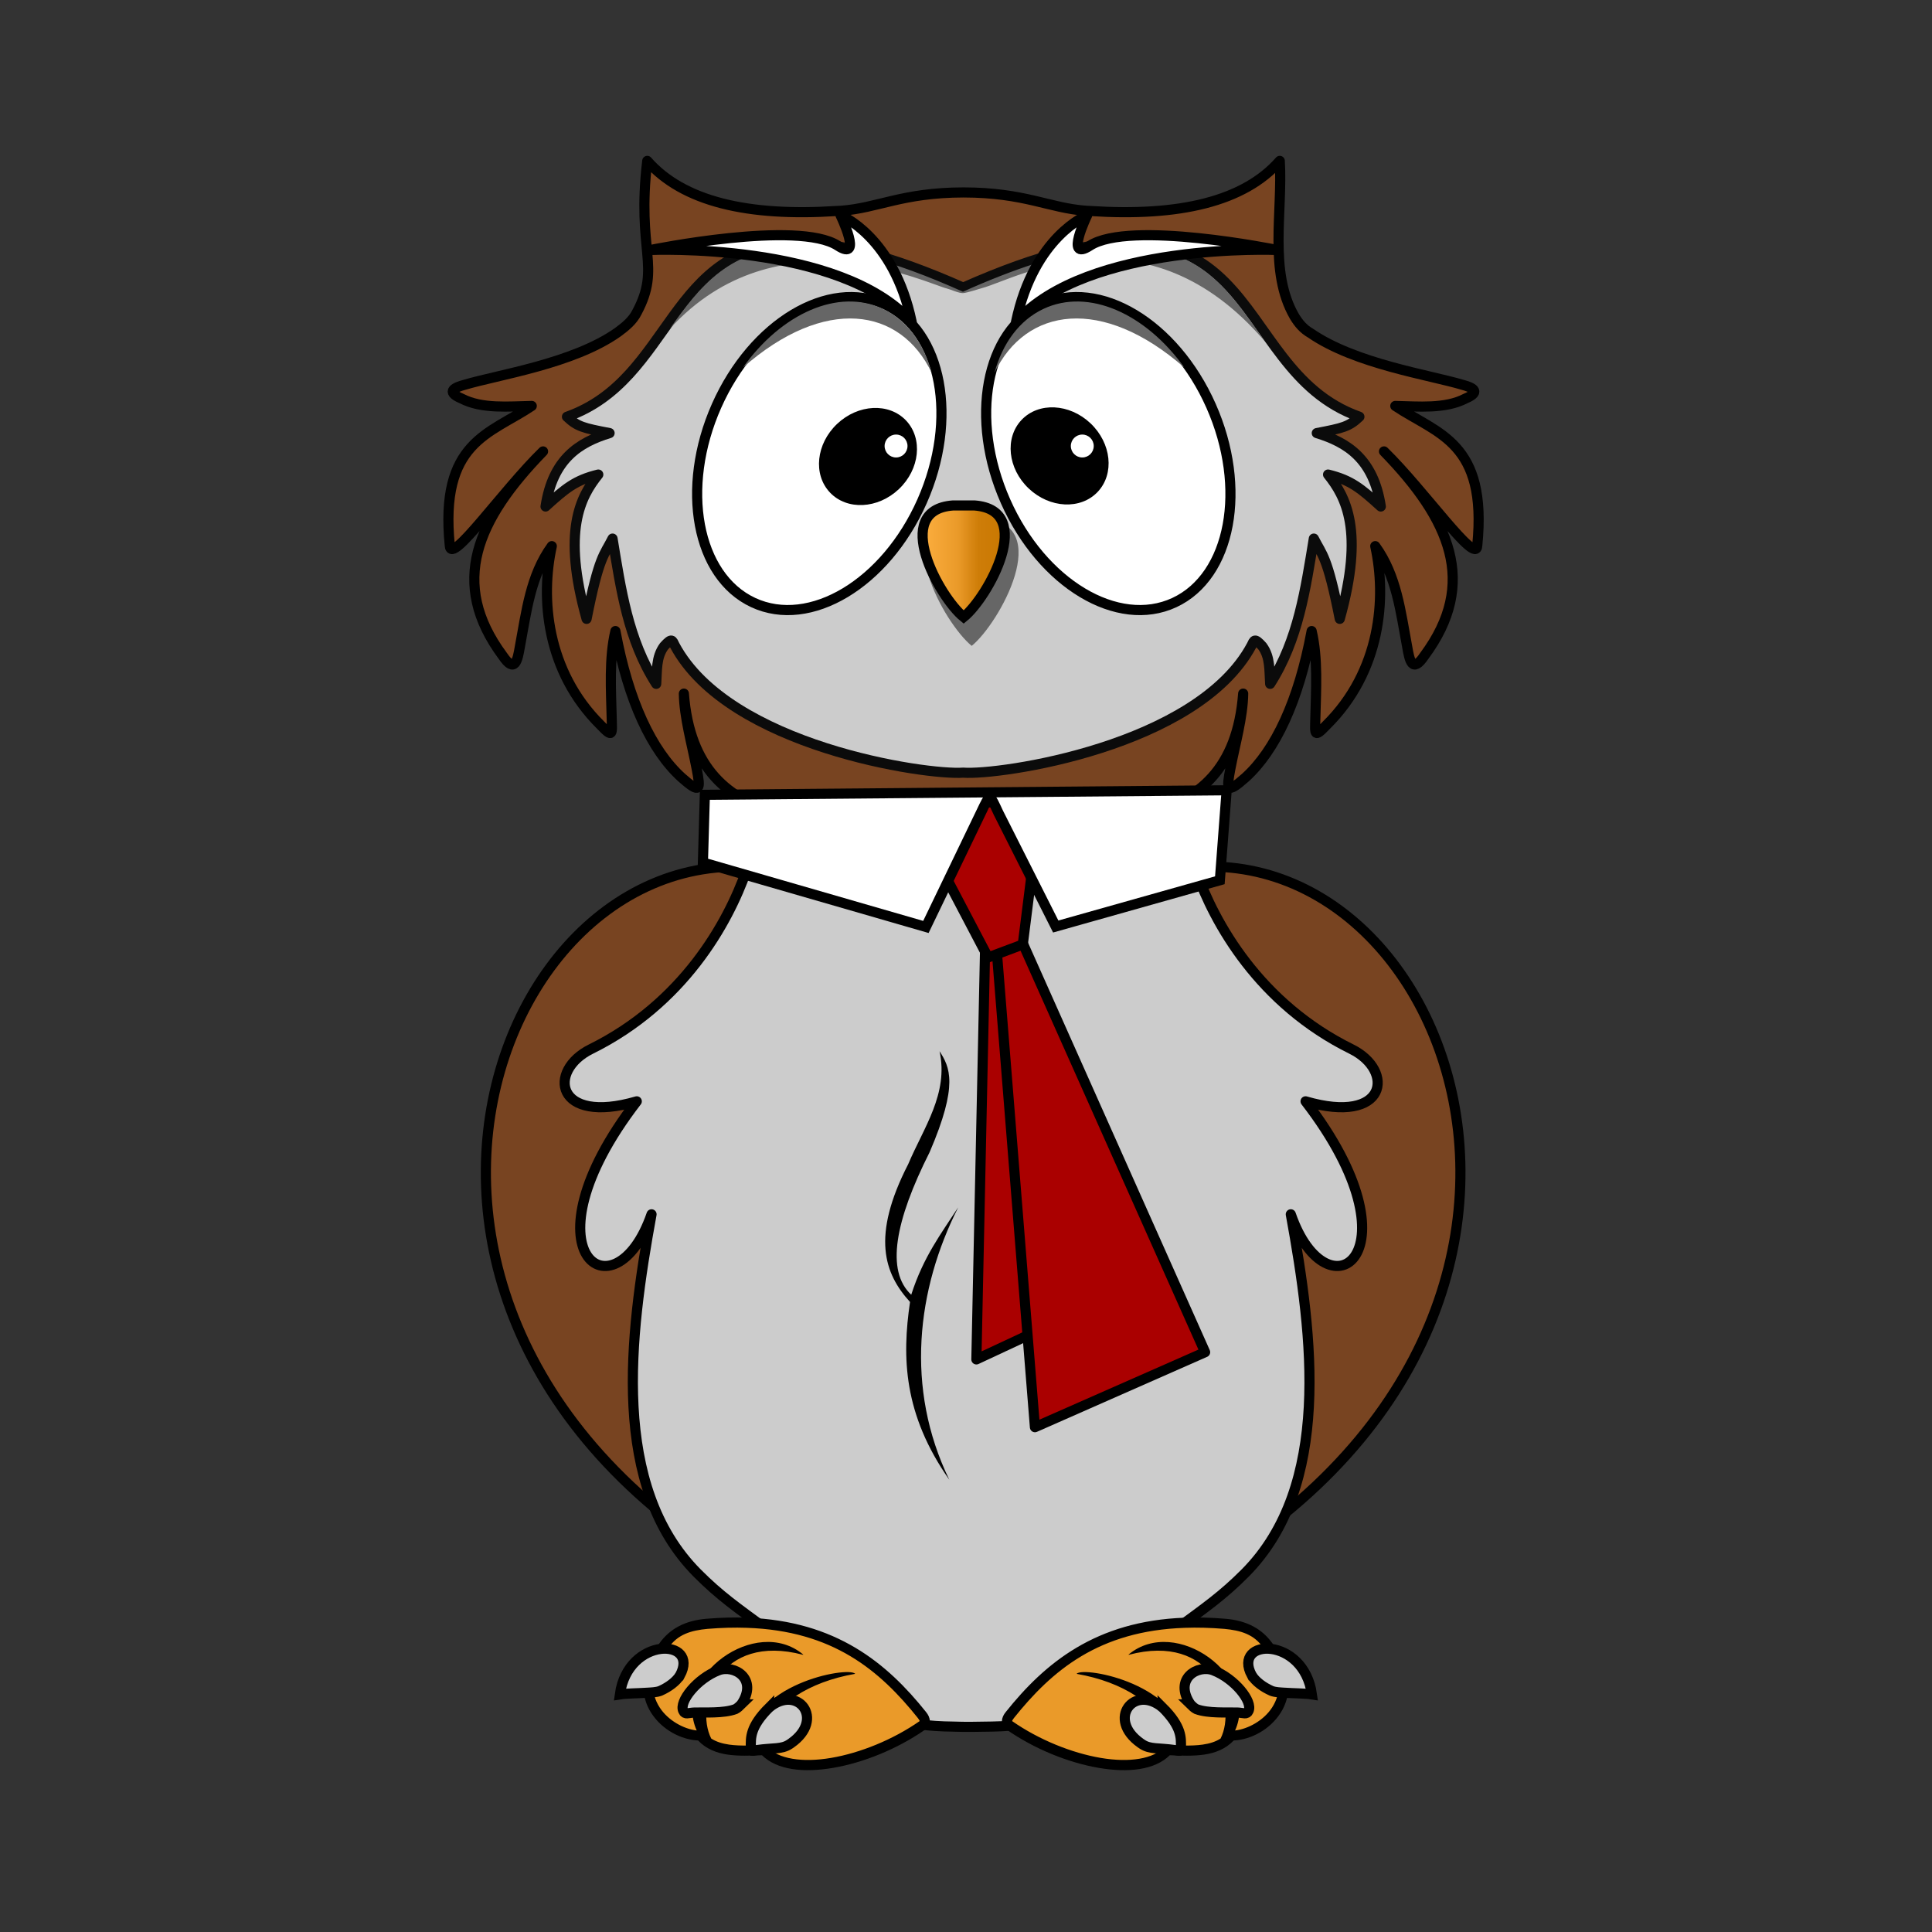 <svg:svg xmlns:dc="http://purl.org/dc/elements/1.1/" xmlns:ns1="http://sodipodi.sourceforge.net/DTD/sodipodi-0.dtd" xmlns:ns2="http://www.inkscape.org/namespaces/inkscape" xmlns:ns4="http://creativecommons.org/ns#" xmlns:rdf="http://www.w3.org/1999/02/22-rdf-syntax-ns#" xmlns:svg="http://www.w3.org/2000/svg" height="556.886" id="svg2" version="1.1" viewBox="-128.446 -44.948 556.886 556.886" width="556.886" ns1:docname="_svgclean2.svg" ns2:version="0.48.3.1 r9886">
  <svg:rect x="-128.446" y="-44.948" width="556.886" height="556.886" fill="#333333" stroke="none"/>
  <svg:defs id="defs4">
    <svg:linearGradient gradientTransform="translate(535.58 -625.6)" gradientUnits="userSpaceOnUse" id="linearGradient4711" x1="-187.88" x2="-160.59" y1="758.11" y2="758.11" ns2:collect="always">
      <svg:stop id="stop4565-0-2-2-4" offset="0" style="stop-color:rgb(255, 177, 66)" />
      <svg:stop id="stop4567-63-0-9-9" offset=".44" style="stop-color:#ea9a29" />
      <svg:stop id="stop4569-2-6-3-5" offset=".603" style="stop-color:#d58410" />
      <svg:stop id="stop4571-06-8-9-0" offset=".663" style="stop-color:#ce7d08" />
      <svg:stop id="stop4573-1-9-0-4" offset="1" style="stop-color:rgb(200, 118, 0)" />
    </svg:linearGradient>
  </svg:defs>
  <ns1:namedview bordercolor="#666666" borderopacity="1.0" fit-margin-bottom="0" fit-margin-left="0" fit-margin-right="0" fit-margin-top="0" id="base" pagecolor="#ffffff" showgrid="false" ns2:current-layer="layer1" ns2:cx="88.622013" ns2:cy="-434.45783" ns2:document-units="px" ns2:pageopacity="0.0" ns2:pageshadow="2" ns2:window-height="452" ns2:window-maximized="0" ns2:window-width="512" ns2:window-x="0" ns2:window-y="0" ns2:zoom="1.0584143">
    <ns2:grid empspacing="5" enabled="true" id="grid3605" originx="-1507.432px" originy="-1088.163px" snapvisiblegridlinesonly="true" type="xygrid" visible="true" />
  </ns1:namedview>
  <svg:g id="layer1" transform="translate(-1507.4 -85.493)" ns2:groupmode="layer" ns2:label="Layer 1">
    <svg:g id="g4849" transform="matrix(.973 0 0 .973 40.046 14.638)">
      <svg:g id="g4843">
        <svg:path d="m1616.9 287.33-7.143 211.79c-152.06-76.629-84.119-243.58 7.143-211.79z" id="rect4201-0-7" style="stroke-linejoin:round;stroke:#000000;stroke-linecap:round;stroke-width:3;fill:#784421" ns1:nodetypes="ccc" ns2:connector-curvature="0" />
        <svg:path d="m1711.8 287.33 7.143 211.79c152.06-76.629 84.119-243.58-7.143-211.79z" id="rect4201-8-3-1" style="stroke-linejoin:round;stroke:#000000;stroke-linecap:round;stroke-width:3;fill:#784421" ns1:nodetypes="ccc" ns2:connector-curvature="0" />
        <svg:path d="m1597.2 284.48c-5.55 15.785-18.828 39.467-46.094 52.938-12.931 6.388-10.592 22.517 13.594 15.469-34.675 45.048-6.505 64.917 4.375 33.469-6.629 36.315-12.115 80.399 13.5 106.25 6.781 6.815 11.868 10.29 20.469 16.625 2.503 1.583 4.314 2.569 6.469 4.312 12.291 9.949 17.616 24.326 49.077 24.577 3.245 0.143 7.641 0.049 11.334-0.013 30.586-0.542 35.927-14.721 48.088-24.565 2.155-1.744 3.966-2.73 6.469-4.312 8.601-6.335 13.688-9.81 20.469-16.625 25.615-25.851 20.129-69.935 13.5-106.25 10.88 31.448 39.05 11.579 4.375-33.469 24.186 7.048 26.525-9.08 13.594-15.469-27.265-13.47-40.543-37.152-46.094-52.938h-66.5-0.125z" id="rect3268-0-7" style="stroke-linejoin:round;stroke:#000000;stroke-linecap:round;stroke-width:3;fill:#cccccc" ns1:nodetypes="csccccsccsccccscccc" ns2:connector-curvature="0" />
        <svg:path d="m1654.4 338.04c3.002 4.712 5.7 9.823-2.946 29.911-10.273 20.392-13.021 35.166-5.446 42.232 3.631-11.315 8.925-18.195 13.914-25.888-12.277 24.264-15.825 53.53-2.64 80.694-13.615-19.416-14.046-36.312-11.631-52.663-7.66-8.4-11.533-19.437-0.542-40.822 4.555-10.801 12.025-20.896 9.292-33.463z" id="rect4204-4-2" style="fill:#000000" ns1:nodetypes="cccccccc" ns2:connector-curvature="0" />
      </svg:g>
      <svg:g id="g4829">
        <svg:g id="g4274-4-7" transform="translate(2001.7 27.824)">
          <svg:path d="m-433.93 500.04c1.349-6.512 3.055-15.444 11.535-18.504 19.956-7.202 57.168 1.097 69.983 27.7-15.946 9.239-31.814 17.694-45.893 8.036-6.307-0.216-11.749 1.902-20.268-4.286-9.817-1.631-13.843-6.571-15.357-12.946z" id="rect4253-4-2" style="fill:#ea9a29" ns1:nodetypes="cscccc" ns2:connector-curvature="0" />
          <svg:path d="m-404.28 478.03c-3.764-0.14-7.75-0.043-12 0.312-0.01-0-0.021-0-0.031 0-6.581 0.534-10.928 3.106-13.875 7.125-6.18 8.064-5.877 15.573-2.531 20.781 3.216 5.005 8.853 7.917 13.875 8.156 2.403 2.531 5.524 3.719 8.781 4.188 3.299 0.474 6.779 0.307 10.156 0.188 4.508 4.406 12.34 5.223 21 3.75 9.048-1.539 19.096-5.589 27.438-11.406 0.78-0.549 1.315-1.559 1.281-2.531-0.034-0.972-0.48-1.833-1.125-2.625-11.604-14.526-26.619-26.958-52.969-27.938zm-0.094 3c25.485 0.865 39.369 12.605 50.719 26.812-0 0.01-0 0.021 0 0.031 0.367 0.451 0.463 0.724 0.469 0.781-7.947 5.543-17.673 9.452-26.219 10.906-8.546 1.454-15.737 0.333-18.938-3.281-0.289-0.323-0.723-0.511-1.156-0.5-0.311 0.011-0.622 0.021-0.933 0.032-0.821-0.381 0.13-2.636 0.408-3.256 4.009-8.854 13.892-15.487 27.692-17.886 0.025-0.004 0.025-0.029 0.022-0.032-2.143-2.315-31.8 3.255-31.662 21.267 0 0.019-0.038 0-0.057 0.001-1.983 0.022-3.89-0.033-5.627-0.282-2.019-0.29-3.784-0.824-5.293-1.798-5.003-9.931 2.388-31.357 27.214-24.799 0.055 0.015 0.04-0.078 0.025-0.09-14.036-11.701-38.739 6.482-31.537 22.501-3.8-0.416-8.482-2.941-10.971-6.814-2.733-4.254-3.24-10.049 2.469-17.438 0.022-0.03 0.043-0.062 0.062-0.094 2.738-4.16 6.81-5.293 11.656-5.75 4.14-0.346 8.015-0.436 11.656-0.312z" id="rect4207-7-47-2" style="block-progression:tb;text-indent:0;color:#000000;text-transform:none;fill:#000000" ns1:nodetypes="ccccscscscccccccccsccccssssscsscscccsc" ns2:connector-curvature="0" />
          <svg:path d="m-406.03 503.7c-0.556 0.545-1.102 1.089-1.76 1.422-3.478 1.299-9.176 0.912-12.159 1.005-0.064 0.002-0.128-0.006-0.188 0.007-1.569 0.077-2.577 0.683-3.085-0.478-1.363-2.76 4.071-9.585 10.434-12.032 4.593-1.766 11.858 2.439 6.757 10.076z" id="rect4207-3-6-6" style="stroke:#000000;stroke-width:3;fill:#cccccc" ns1:nodetypes="ccsccscc" ns2:connector-curvature="0" />
          <svg:path d="m-397.77 504.64c8.47-6.982 16.657 3.424 6.503 10.559-0.156 0.109-0.316 0.218-0.48 0.326-2.33 1.539-4.717 1.016-9.694 1.72-1.421 0.24-1.809 0.527-1.771-0.865 0.002-2.647-0.374-5.934 5.442-11.741z" id="rect4207-0-31-1" style="stroke:#000000;stroke-width:3;fill:#cccccc" ns1:nodetypes="cscccc" ns2:connector-curvature="0" />
          <svg:path d="m-424.2 495.13c-1.139 1.818-3.315 3.458-5.875 4.594-1.158 0.43-2.612 0.454-3.7 0.529-3.088 0.212-6.2 0.18-8.237 0.502 2.417-17.357 23.797-16.689 17.813-5.625z" id="rect4207-75-0" style="stroke:#000000;stroke-width:3;fill:#cccccc" ns1:nodetypes="ccccc" ns2:connector-curvature="0" />
        </svg:g>
        <svg:g id="g4274-6-9-6" transform="matrix(-1 0 0 1 1322.7 27.824)">
          <svg:path d="m-433.93 500.04c1.349-6.512 3.055-15.444 11.535-18.504 19.956-7.202 57.168 1.097 69.983 27.7-15.946 9.239-31.814 17.694-45.893 8.036-6.307-0.216-11.749 1.902-20.268-4.286-9.817-1.631-13.843-6.571-15.357-12.946z" id="rect4253-8-6-1" style="fill:#ea9a29" ns1:nodetypes="cscccc" ns2:connector-curvature="0" />
          <svg:path d="m-404.28 478.03c-3.764-0.14-7.75-0.043-12 0.312-0.01-0-0.021-0-0.031 0-6.581 0.534-10.928 3.106-13.875 7.125-6.18 8.064-5.877 15.573-2.531 20.781 3.216 5.005 8.853 7.917 13.875 8.156 2.403 2.531 5.524 3.719 8.781 4.188 3.299 0.474 6.779 0.307 10.156 0.188 4.508 4.406 12.34 5.223 21 3.75 9.048-1.539 19.096-5.589 27.438-11.406 0.78-0.549 1.315-1.559 1.281-2.531-0.034-0.972-0.48-1.833-1.125-2.625-11.604-14.526-26.619-26.958-52.969-27.938zm-0.094 3c25.485 0.865 39.369 12.605 50.719 26.812-0 0.01-0 0.021 0 0.031 0.367 0.451 0.463 0.724 0.469 0.781-7.947 5.543-17.673 9.452-26.219 10.906-8.546 1.454-15.737 0.333-18.938-3.281-0.289-0.323-0.723-0.511-1.156-0.5-0.311 0.011-0.622 0.021-0.933 0.032-0.821-0.381 0.13-2.636 0.408-3.256 4.009-8.854 13.892-15.487 27.692-17.886 0.025-0.004 0.025-0.029 0.022-0.032-2.143-2.315-31.8 3.255-31.662 21.267 0 0.019-0.038 0-0.057 0.001-1.983 0.022-3.89-0.033-5.627-0.282-2.019-0.29-3.784-0.824-5.293-1.798-5.003-9.931 2.388-31.357 27.214-24.799 0.055 0.015 0.04-0.078 0.025-0.09-14.036-11.701-38.739 6.482-31.537 22.501-3.8-0.416-8.482-2.941-10.971-6.814-2.733-4.254-3.24-10.049 2.469-17.438 0.022-0.03 0.043-0.062 0.062-0.094 2.738-4.16 6.81-5.293 11.656-5.75 4.14-0.346 8.015-0.436 11.656-0.312z" id="rect4207-7-8-2-5" style="block-progression:tb;text-indent:0;color:#000000;text-transform:none;fill:#000000" ns1:nodetypes="ccccscscscccccccccsccccssssscsscscccsc" ns2:connector-curvature="0" />
          <svg:path d="m-406.03 503.7c-0.556 0.545-1.102 1.089-1.76 1.422-3.478 1.299-9.176 0.912-12.159 1.005-0.064 0.002-0.128-0.006-0.188 0.007-1.569 0.077-2.577 0.683-3.085-0.478-1.363-2.76 4.071-9.585 10.434-12.032 4.593-1.766 11.858 2.439 6.757 10.076z" id="rect4207-3-4-17-9" style="stroke:#000000;stroke-width:3;fill:#cccccc" ns1:nodetypes="ccsccscc" ns2:connector-curvature="0" />
          <svg:path d="m-397.77 504.64c8.47-6.982 16.657 3.424 6.503 10.559-0.156 0.109-0.316 0.218-0.48 0.326-2.33 1.539-4.717 1.016-9.694 1.72-1.421 0.24-1.809 0.527-1.771-0.865 0.002-2.647-0.374-5.934 5.442-11.741z" id="rect4207-0-3-8-4" style="stroke:#000000;stroke-width:3;fill:#cccccc" ns1:nodetypes="cscccc" ns2:connector-curvature="0" />
          <svg:path d="m-424.2 495.13c-1.139 1.818-3.315 3.458-5.875 4.594-1.158 0.43-2.612 0.454-3.7 0.529-3.088 0.212-6.2 0.18-8.237 0.502 2.417-17.357 23.797-16.689 17.813-5.625z" id="rect4207-1-57-9" style="stroke:#000000;stroke-width:3;fill:#cccccc" ns1:nodetypes="ccccc" ns2:connector-curvature="0" />
        </svg:g>
      </svg:g>
      <svg:g id="g4096-5-4-8-0" transform="translate(1300.2 60.385)">
        <svg:path d="m267.61 13.903c-3.213 26.816 4.218 31.202-3.067 44.838-1.221 2.49-3.464 4.303-5.663 5.918-13.291 9.387-35.492 12.589-45.551 15.619-2.146 0.58-5.921 1.848-0.719 4.031 6.005 3.131 13.987 2.323 20.781 2.188-12.558 8.4-27.366 10.645-24.281 41.375 0.266 6.058 15.683-16.283 27.625-27.906-19.522 20.085-27.977 38.939-11.938 60.563 3.584 5.315 4.377 1.348 5.062-2.656 1.952-10.344 3.101-21.099 9.469-29.844-3.366 15.311-1.726 37.038 14.5 53.062 3.623 3.807 3.371 2.718 3.25-1.906-0.211-8.618-0.819-17.914 1.094-26 3.843 20.768 10.783 35.385 19.625 43.406 5.632 4.989 5.651 3.64 4.438-2.688-1.383-7.229-3.689-15.216-3.781-22.188 1.71 22.446 13.256 31.524 28.469 35.625 16.435 4.431 34.637 6.605 54.375 6.562 19.738 0.042 37.94-2.132 54.375-6.562 15.213-4.101 26.758-13.179 28.469-35.625-0.092 6.971-2.398 14.958-3.781 22.188-1.213 6.327-1.194 7.677 4.438 2.688 8.842-8.022 15.782-22.638 19.625-43.406 1.913 8.086 1.305 17.382 1.094 26-0.121 4.624-0.373 5.713 3.25 1.906 16.226-16.025 17.866-37.751 14.5-53.062 6.367 8.745 7.517 19.5 9.469 29.844 0.686 4.004 1.478 7.971 5.062 2.656 16.039-21.623 7.584-40.478-11.938-60.563 11.942 11.623 27.359 33.964 27.625 27.906 3.085-30.73-11.723-32.975-24.281-41.375 6.795 0.136 14.776 0.944 20.781-2.188 5.203-2.183 1.427-3.451-0.719-4.031-9.957-2.999-31.813-6.167-45.145-15.336-2.15-1.228-3.557-2.913-4.811-4.982-7.655-13.277-3.424-30.93-4.326-46.057-10.55 12.038-29.729 16.557-56.094 14.844-0.418-0.027-0.829-0.032-1.25-0.062-10.936-0.786-18.157-5.407-36.344-5.438-18.187 0.031-25.408 4.651-36.344 5.438-0.421 0.03-0.832 0.035-1.25 0.062-26.364 1.714-45.543-2.806-56.094-14.844z" id="rect2830-5-5-9-8-9" style="stroke-linejoin:round;stroke:#000000;stroke-width:3;fill:#784421" ns1:nodetypes="cccccccccccccccccscscccccccccccccccccsscssc" ns2:connector-curvature="0" />
        <svg:path d="m312.32 38.166c-38.619 0.055-37.034 40.397-68.5 51.531 3.097 2.948 4.848 3.345 12.625 4.844-9.021 2.754-16.826 7.654-18.969 21.75 5.89-5.336 8.776-7.799 15.625-9.469-5.281 6.598-10.777 16.631-3.469 42.75 3.708-18.778 5.243-18.899 7.688-23.781 2.466 14.965 4.593 30.026 12.938 43.031 0.275-3.855-0.088-7.877 2.312-11.125 2.363-2.63 2.428-1.801 3.188-0.25 16.07 29.975 74.59 38.502 85.438 37.688 10.847 0.814 69.367-7.713 85.437-37.688 0.76-1.551 0.824-2.38 3.188 0.25 2.401 3.248 2.038 7.27 2.312 11.125 8.345-13.005 10.472-28.066 12.938-43.031 2.445 4.882 3.979 5.003 7.688 23.781 7.308-26.119 1.812-36.153-3.469-42.75 6.849 1.669 9.735 4.133 15.625 9.469-2.143-14.096-9.948-18.996-18.969-21.75 7.777-1.499 9.528-1.896 12.625-4.844-41.099-14.542-25.83-78.925-117.37-38.25-21.456-9.533-37.053-13.298-48.875-13.281z" id="rect4117-1-4-5-5-1" style="stroke-linejoin:round;stroke:#0b0b0b;stroke-width:3;fill:#cccccc" ns2:connector-curvature="0" />
        <svg:path d="m434.62 86.457c10.812 24.375 5.951 50.471-10.857 58.287s-39.198-5.608-50.01-29.983-5.951-50.471 10.857-58.287 39.198 5.608 50.01 29.983z" id="path3728-9-7-0-0-7" style="stroke-linejoin:round;stroke:#000000;stroke-width:3;fill:#ffffff" ns2:connector-curvature="0" />
        <svg:circle cx="376.07" cy="450.93" d="m 389.286,450.934 c 0,7.298 -5.916,13.214 -13.214,13.214 -7.298,0 -13.214,-5.916 -13.214,-13.214 0,-7.298 5.916,-13.214 13.214,-13.214 7.298,0 13.214,5.916 13.214,13.214 z" id="path3731-2-6-4-6-4-9-7" r="13.214" style="fill:#000000" transform="matrix(.692 -.731 .853 .807 -255.12 12.305)" ns1:cx="376.07144" ns1:cy="450.93362" ns1:rx="13.214286" ns1:ry="13.214286" />
        <svg:path d="m288.14 86.457c-10.812 24.375-5.951 50.471 10.857 58.287s39.198-5.608 50.01-29.983 5.951-50.471-10.857-58.287-39.198 5.608-50.01 29.983z" id="path3728-5-9-5-8-6-1" style="stroke-linejoin:round;stroke:#000000;stroke-width:3;fill:#ffffff" ns2:connector-curvature="0" />
        <svg:circle cx="376.07" cy="450.93" d="m 389.286,450.934 c 0,7.298 -5.916,13.214 -13.214,13.214 -7.298,0 -13.214,-5.916 -13.214,-13.214 0,-7.298 5.916,-13.214 13.214,-13.214 7.298,0 13.214,5.916 13.214,13.214 z" id="path3731-2-6-6-0-6-7-3-1" r="13.214" style="fill:#000000" transform="matrix(-.692 -.731 -.853 .807 977.88 12.484)" ns1:cx="376.07144" ns1:cy="450.93362" ns1:rx="13.214286" ns1:ry="13.214286" />
        <svg:path d="m360.1 119.87c-21.024 1.538-4.527 31.105 3.622 37.703 8.149-6.598 24.646-36.165 3.622-37.703h-3.622-3.622z" id="rect3924-9-3-9-1-8-5" style="fill:#666666" ns2:connector-curvature="0" />
        <svg:path d="m358.17 115.98c-18.435 1.349-3.97 27.275 3.176 33.06 7.146-5.785 21.611-31.712 3.176-33.06h-3.176-3.176z" id="rect3924-9-37-7-5-9" style="stroke:#000000;stroke-width:3;fill:url(#linearGradient4711)" ns2:connector-curvature="0" />
        <svg:path d="m351.89 76.723c-2.362-8.698-7.279-15.586-14.441-18.977-13.241-6.268-30.068 1.354-41.492 17.379 24.19-21.268 46.647-17.891 55.933 1.598z" id="path3728-5-9-9-4-2-6-7" style="fill:#666666" ns1:nodetypes="cscc" ns2:connector-curvature="0" />
        <svg:path d="m370.45 76.723c2.376-8.698 7.322-15.586 14.527-18.977 13.32-6.268 30.247 1.354 41.739 17.379-24.334-21.268-46.925-17.891-56.266 1.598z" id="path3728-5-9-9-9-5-7-1-7" style="fill:#666666" ns1:nodetypes="cscc" ns2:connector-curvature="0" />
        <svg:path d="m312.74 39.381c-20.559 0.029-29.609 11.71-38.427 24.233 31.917-34.934 76.271-13.349 81.964-11.932 1.287 0.32 3.564 1.429 4.852 1.392 1.094-0.032 4.727-1.247 5.755-1.52 9.903-2.627 48.605-25.173 83.74 15.889-14.852-21.026-27.155-42.761-89.5-14.781-21.241-9.533-36.681-13.298-48.385-13.281z" id="rect4117-1-2-2-2-1-6" style="fill:#666666" ns1:nodetypes="ccsssccc" ns2:connector-curvature="0" />
        <svg:circle cx="-193.57" cy="721.47" d="m -190.179,721.469 c 0,1.874 -1.519,3.393 -3.393,3.393 -1.874,0 -3.393,-1.519 -3.393,-3.393 0,-1.874 1.519,-3.393 3.393,-3.393 1.874,0 3.393,1.519 3.393,3.393 z" id="path4356-5-2-5-7" r="3.393" style="fill:#ffffff" transform="translate(534.88 -623.1)" ns1:cx="-193.57143" ns1:cy="721.4693" ns1:rx="3.3928571" ns1:ry="3.3928571" />
        <svg:circle cx="-193.57" cy="721.47" d="m -190.179,721.469 c 0,1.874 -1.519,3.393 -3.393,3.393 -1.874,0 -3.393,-1.519 -3.393,-3.393 0,-1.874 1.519,-3.393 3.393,-3.393 1.874,0 3.393,1.519 3.393,3.393 z" id="path4356-6-4-6-9-3" r="3.393" style="fill:#ffffff" transform="translate(590.05 -623.1)" ns1:cx="-193.57143" ns1:cy="721.4693" ns1:rx="3.3928571" ns1:ry="3.3928571" />
        <svg:g id="layer1-6-7-1-8-6" transform="translate(-377.2 -354.59)">
          <svg:path d="m723.14 416.2c-5.298-25.339-21.073-31.593-21.073-31.593s6.806 13.976-0.802 9.016c-11.781-7.68-55.496 1.263-55.496 1.263s56.152-2.433 77.372 21.314z" id="path3283-8-2-4-0-4-5" style="stroke-linejoin:round;fill-rule:evenodd;stroke:#000000;stroke-width:3;fill:#ffffff" ns2:connector-curvature="0" />
          <svg:path d="m754.05 416.2c5.298-25.339 21.073-31.593 21.073-31.593s-6.806 13.976 0.802 9.016c11.781-7.68 55.496 1.263 55.496 1.263s-56.152-2.433-77.372 21.314z" id="path3283-8-2-6-4-6-8-6" style="stroke-linejoin:round;fill-rule:evenodd;stroke:#000000;stroke-width:3;fill:#ffffff" ns2:connector-curvature="0" />
        </svg:g>
      </svg:g>
      <svg:g id="g3761" transform="translate(400.67 811)">
        <svg:path d="m1267.4-511.94 6.044-0.75 20.683 117.25-29.492 13.78z" id="rect3698-6" style="stroke-linejoin:round;stroke:#000000;stroke-linecap:round;stroke-width:3;fill:#aa0000" ns1:nodetypes="ccccc" ns2:connector-curvature="0" />
        <svg:path d="m1268.9-524.78 1.611 2.207 61.89 138.77-50.418 22.222z" id="rect3698-9" style="stroke-linejoin:round;stroke:#000000;stroke-linecap:round;stroke-width:3;fill:#aa0000" ns1:nodetypes="ccccc" ns2:connector-curvature="0" />
        <svg:path d="m1245.4-544.03 38.505-4.416-5.52 43.865-10.269 3.845z" id="rect3698-0" style="stroke-linejoin:round;stroke:#000000;stroke-linecap:round;stroke-width:3;fill:#aa0000" ns1:nodetypes="ccccc" ns2:connector-curvature="0" />
        <svg:path d="m1184.2-548.92 154.58-1.343-2.017 26.657-48.617 13.706-16.956-33.622c-2.734-5.821-2.431-5.866-5.158-0.203l-16.351 33.953-66.056-19.096z" id="rect3698" style="stroke:#000000;stroke-linecap:round;stroke-width:3;fill:#ffffff" ns1:nodetypes="ccccccccc" ns2:connector-curvature="0" />
      </svg:g>
    </svg:g>
  </svg:g>
</svg:svg>